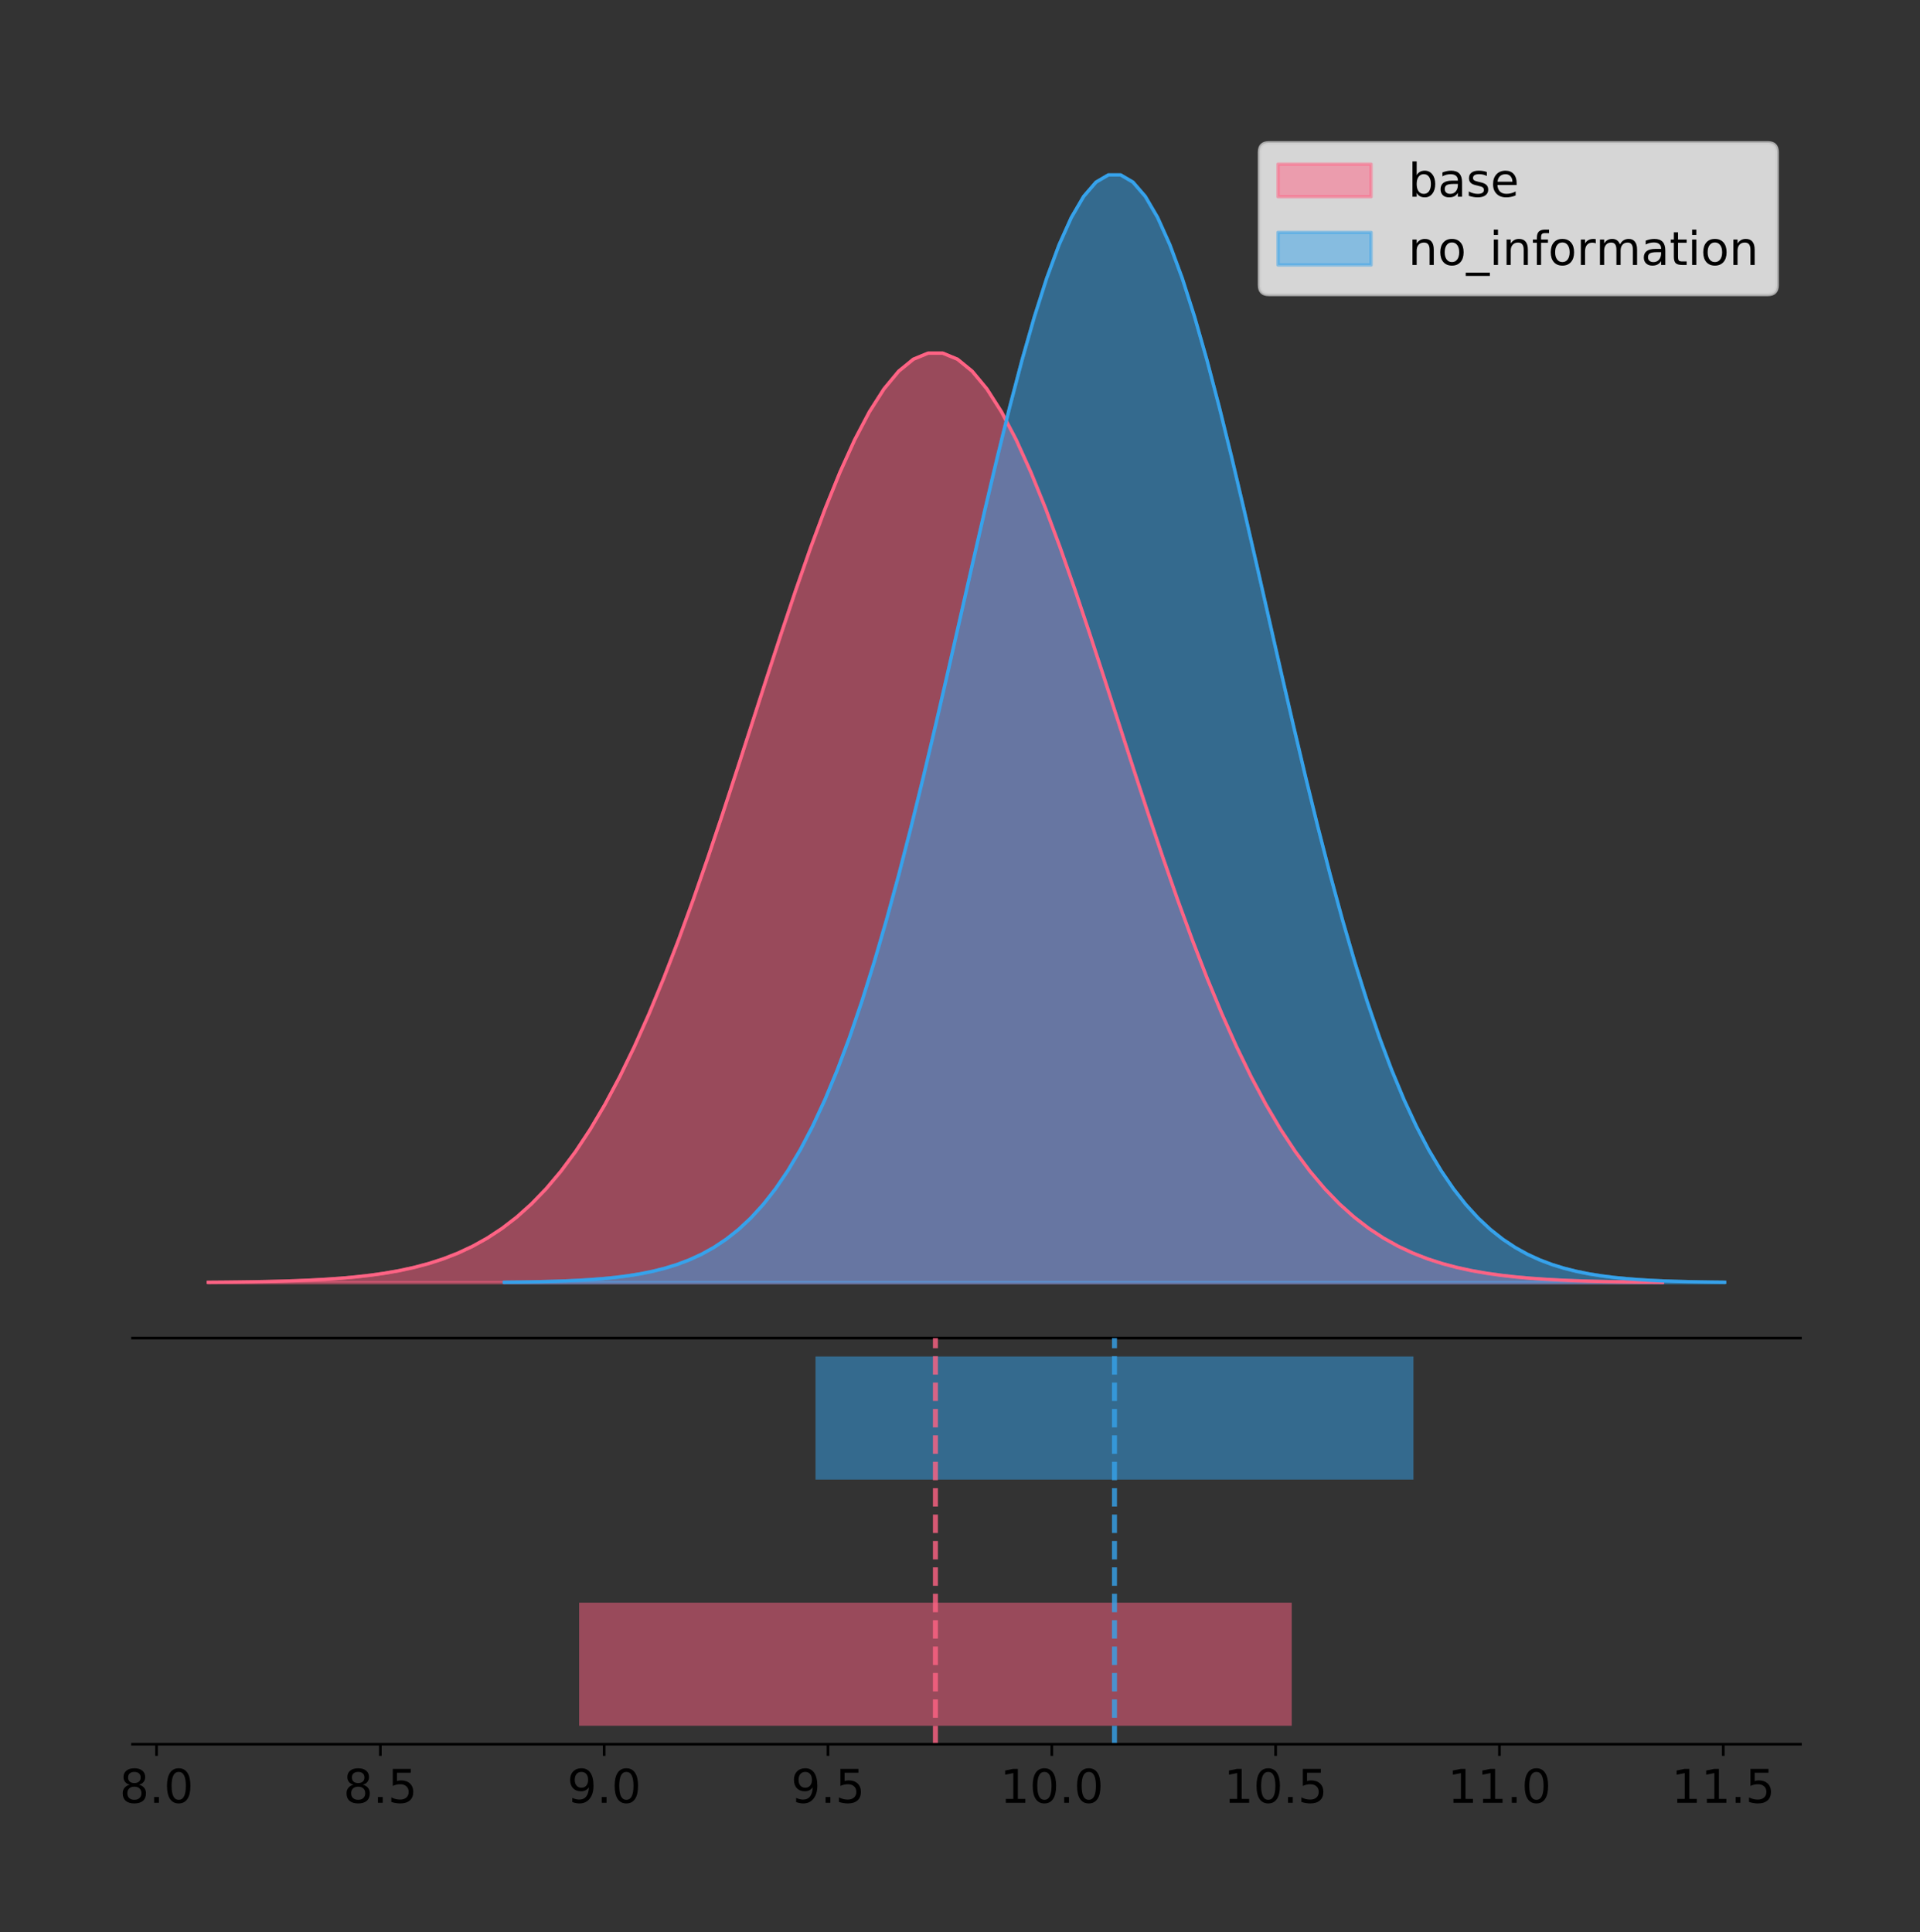 <?xml version="1.0" encoding="utf-8" standalone="no"?>
<!DOCTYPE svg PUBLIC "-//W3C//DTD SVG 1.1//EN"
  "http://www.w3.org/Graphics/SVG/1.1/DTD/svg11.dtd">
<!-- Created with matplotlib (https://matplotlib.org/) -->
<svg height="581.789pt" version="1.1" viewBox="0 0 578.091 581.789" width="578.091pt" xmlns="http://www.w3.org/2000/svg" xmlns:xlink="http://www.w3.org/1999/xlink">
 <rect x="0" y="0" width="578.091" height="581.789" fill="#333333" stroke="none"/>
 <defs>
  <style type="text/css">
*{stroke-linecap:butt;stroke-linejoin:round;}
  </style>
 </defs>
 <g id="figure_1">
  <g id="patch_1">
   <path d="M 0 581.789 
L 578.091 581.789 
L 578.091 0 
L 0 0 
z
" style="fill:none;"/>
  </g>
  <g id="axes_1">
   <g id="patch_2">
    <path d="M 39.891 402.93 
L 542.091 402.93 
L 542.091 36 
L 39.891 36 
z
" style="fill:none;"/>
   </g>
   <g id="PolyCollection_1">
    <defs>
     <path d="M 62.718 -195.538 
L 62.718 -195.632 
L 67.141 -195.667 
L 71.564 -195.715 
L 75.986 -195.779 
L 80.409 -195.863 
L 84.832 -195.974 
L 89.255 -196.119 
L 93.678 -196.307 
L 98.1 -196.55 
L 102.523 -196.861 
L 106.946 -197.256 
L 111.369 -197.754 
L 115.792 -198.378 
L 120.215 -199.154 
L 124.637 -200.113 
L 129.06 -201.288 
L 133.483 -202.717 
L 137.906 -204.443 
L 142.329 -206.513 
L 146.751 -208.975 
L 151.174 -211.883 
L 155.597 -215.291 
L 160.02 -219.253 
L 164.443 -223.826 
L 168.865 -229.06 
L 173.288 -235.005 
L 177.711 -241.701 
L 182.134 -249.182 
L 186.557 -257.469 
L 190.979 -266.572 
L 195.402 -276.482 
L 199.825 -287.174 
L 204.248 -298.603 
L 208.671 -310.704 
L 213.093 -323.387 
L 217.516 -336.544 
L 221.939 -350.042 
L 226.362 -363.731 
L 230.785 -377.44 
L 235.208 -390.987 
L 239.63 -404.175 
L 244.053 -416.804 
L 248.476 -428.67 
L 252.899 -439.574 
L 257.322 -449.325 
L 261.744 -457.748 
L 266.167 -464.687 
L 270.59 -470.012 
L 275.013 -473.62 
L 279.436 -475.442 
L 283.858 -475.442 
L 288.281 -473.62 
L 292.704 -470.012 
L 297.127 -464.687 
L 301.55 -457.748 
L 305.972 -449.325 
L 310.395 -439.574 
L 314.818 -428.67 
L 319.241 -416.804 
L 323.664 -404.175 
L 328.086 -390.987 
L 332.509 -377.44 
L 336.932 -363.731 
L 341.355 -350.042 
L 345.778 -336.544 
L 350.2 -323.387 
L 354.623 -310.704 
L 359.046 -298.603 
L 363.469 -287.174 
L 367.892 -276.482 
L 372.315 -266.572 
L 376.737 -257.469 
L 381.16 -249.182 
L 385.583 -241.701 
L 390.006 -235.005 
L 394.429 -229.06 
L 398.851 -223.826 
L 403.274 -219.253 
L 407.697 -215.291 
L 412.12 -211.883 
L 416.543 -208.975 
L 420.965 -206.513 
L 425.388 -204.443 
L 429.811 -202.717 
L 434.234 -201.288 
L 438.657 -200.113 
L 443.079 -199.154 
L 447.502 -198.378 
L 451.925 -197.754 
L 456.348 -197.256 
L 460.771 -196.861 
L 465.193 -196.55 
L 469.616 -196.307 
L 474.039 -196.119 
L 478.462 -195.974 
L 482.885 -195.863 
L 487.308 -195.779 
L 491.73 -195.715 
L 496.153 -195.667 
L 500.576 -195.632 
L 500.576 -195.538 
L 500.576 -195.538 
L 496.153 -195.538 
L 491.73 -195.538 
L 487.308 -195.538 
L 482.885 -195.538 
L 478.462 -195.538 
L 474.039 -195.538 
L 469.616 -195.538 
L 465.193 -195.538 
L 460.771 -195.538 
L 456.348 -195.538 
L 451.925 -195.538 
L 447.502 -195.538 
L 443.079 -195.538 
L 438.657 -195.538 
L 434.234 -195.538 
L 429.811 -195.538 
L 425.388 -195.538 
L 420.965 -195.538 
L 416.543 -195.538 
L 412.12 -195.538 
L 407.697 -195.538 
L 403.274 -195.538 
L 398.851 -195.538 
L 394.429 -195.538 
L 390.006 -195.538 
L 385.583 -195.538 
L 381.16 -195.538 
L 376.737 -195.538 
L 372.315 -195.538 
L 367.892 -195.538 
L 363.469 -195.538 
L 359.046 -195.538 
L 354.623 -195.538 
L 350.2 -195.538 
L 345.778 -195.538 
L 341.355 -195.538 
L 336.932 -195.538 
L 332.509 -195.538 
L 328.086 -195.538 
L 323.664 -195.538 
L 319.241 -195.538 
L 314.818 -195.538 
L 310.395 -195.538 
L 305.972 -195.538 
L 301.55 -195.538 
L 297.127 -195.538 
L 292.704 -195.538 
L 288.281 -195.538 
L 283.858 -195.538 
L 279.436 -195.538 
L 275.013 -195.538 
L 270.59 -195.538 
L 266.167 -195.538 
L 261.744 -195.538 
L 257.322 -195.538 
L 252.899 -195.538 
L 248.476 -195.538 
L 244.053 -195.538 
L 239.63 -195.538 
L 235.208 -195.538 
L 230.785 -195.538 
L 226.362 -195.538 
L 221.939 -195.538 
L 217.516 -195.538 
L 213.093 -195.538 
L 208.671 -195.538 
L 204.248 -195.538 
L 199.825 -195.538 
L 195.402 -195.538 
L 190.979 -195.538 
L 186.557 -195.538 
L 182.134 -195.538 
L 177.711 -195.538 
L 173.288 -195.538 
L 168.865 -195.538 
L 164.443 -195.538 
L 160.02 -195.538 
L 155.597 -195.538 
L 151.174 -195.538 
L 146.751 -195.538 
L 142.329 -195.538 
L 137.906 -195.538 
L 133.483 -195.538 
L 129.06 -195.538 
L 124.637 -195.538 
L 120.215 -195.538 
L 115.792 -195.538 
L 111.369 -195.538 
L 106.946 -195.538 
L 102.523 -195.538 
L 98.1 -195.538 
L 93.678 -195.538 
L 89.255 -195.538 
L 84.832 -195.538 
L 80.409 -195.538 
L 75.986 -195.538 
L 71.564 -195.538 
L 67.141 -195.538 
L 62.718 -195.538 
z
" id="m3e4a980e14" style="stroke:#ff6384;stroke-opacity:0.5;"/>
    </defs>
    <g clip-path="url(#p04e8ee87b0)">
     <use style="fill:#ff6384;fill-opacity:0.5;stroke:#ff6384;stroke-opacity:0.5;" x="0" xlink:href="#m3e4a980e14" y="581.789"/>
    </g>
   </g>
   <g id="PolyCollection_2">
    <defs>
     <path d="M 151.853 -195.538 
L 151.853 -195.65 
L 155.565 -195.692 
L 159.276 -195.749 
L 162.987 -195.825 
L 166.698 -195.925 
L 170.409 -196.058 
L 174.121 -196.23 
L 177.832 -196.455 
L 181.543 -196.744 
L 185.254 -197.115 
L 188.966 -197.585 
L 192.677 -198.179 
L 196.388 -198.923 
L 200.099 -199.848 
L 203.81 -200.99 
L 207.522 -202.39 
L 211.233 -204.093 
L 214.944 -206.151 
L 218.655 -208.617 
L 222.366 -211.552 
L 226.078 -215.017 
L 229.789 -219.078 
L 233.5 -223.801 
L 237.211 -229.25 
L 240.922 -235.488 
L 244.634 -242.572 
L 248.345 -250.552 
L 252.056 -259.468 
L 255.767 -269.344 
L 259.479 -280.192 
L 263.19 -292.002 
L 266.901 -304.744 
L 270.612 -318.365 
L 274.323 -332.786 
L 278.035 -347.901 
L 281.746 -363.58 
L 285.457 -379.667 
L 289.168 -395.98 
L 292.879 -412.318 
L 296.591 -428.462 
L 300.302 -444.18 
L 304.013 -459.23 
L 307.724 -473.372 
L 311.436 -486.366 
L 315.147 -497.987 
L 318.858 -508.025 
L 322.569 -516.294 
L 326.28 -522.64 
L 329.992 -526.94 
L 333.703 -529.111 
L 337.414 -529.111 
L 341.125 -526.94 
L 344.836 -522.64 
L 348.548 -516.294 
L 352.259 -508.025 
L 355.97 -497.987 
L 359.681 -486.366 
L 363.393 -473.372 
L 367.104 -459.23 
L 370.815 -444.18 
L 374.526 -428.462 
L 378.237 -412.318 
L 381.949 -395.98 
L 385.66 -379.667 
L 389.371 -363.58 
L 393.082 -347.901 
L 396.793 -332.786 
L 400.505 -318.365 
L 404.216 -304.744 
L 407.927 -292.002 
L 411.638 -280.192 
L 415.35 -269.344 
L 419.061 -259.468 
L 422.772 -250.552 
L 426.483 -242.572 
L 430.194 -235.488 
L 433.906 -229.25 
L 437.617 -223.801 
L 441.328 -219.078 
L 445.039 -215.017 
L 448.75 -211.552 
L 452.462 -208.617 
L 456.173 -206.151 
L 459.884 -204.093 
L 463.595 -202.39 
L 467.306 -200.99 
L 471.018 -199.848 
L 474.729 -198.923 
L 478.44 -198.179 
L 482.151 -197.585 
L 485.863 -197.115 
L 489.574 -196.744 
L 493.285 -196.455 
L 496.996 -196.23 
L 500.707 -196.058 
L 504.419 -195.925 
L 508.13 -195.825 
L 511.841 -195.749 
L 515.552 -195.692 
L 519.263 -195.65 
L 519.263 -195.538 
L 519.263 -195.538 
L 515.552 -195.538 
L 511.841 -195.538 
L 508.13 -195.538 
L 504.419 -195.538 
L 500.707 -195.538 
L 496.996 -195.538 
L 493.285 -195.538 
L 489.574 -195.538 
L 485.863 -195.538 
L 482.151 -195.538 
L 478.44 -195.538 
L 474.729 -195.538 
L 471.018 -195.538 
L 467.306 -195.538 
L 463.595 -195.538 
L 459.884 -195.538 
L 456.173 -195.538 
L 452.462 -195.538 
L 448.75 -195.538 
L 445.039 -195.538 
L 441.328 -195.538 
L 437.617 -195.538 
L 433.906 -195.538 
L 430.194 -195.538 
L 426.483 -195.538 
L 422.772 -195.538 
L 419.061 -195.538 
L 415.35 -195.538 
L 411.638 -195.538 
L 407.927 -195.538 
L 404.216 -195.538 
L 400.505 -195.538 
L 396.793 -195.538 
L 393.082 -195.538 
L 389.371 -195.538 
L 385.66 -195.538 
L 381.949 -195.538 
L 378.237 -195.538 
L 374.526 -195.538 
L 370.815 -195.538 
L 367.104 -195.538 
L 363.393 -195.538 
L 359.681 -195.538 
L 355.97 -195.538 
L 352.259 -195.538 
L 348.548 -195.538 
L 344.836 -195.538 
L 341.125 -195.538 
L 337.414 -195.538 
L 333.703 -195.538 
L 329.992 -195.538 
L 326.28 -195.538 
L 322.569 -195.538 
L 318.858 -195.538 
L 315.147 -195.538 
L 311.436 -195.538 
L 307.724 -195.538 
L 304.013 -195.538 
L 300.302 -195.538 
L 296.591 -195.538 
L 292.879 -195.538 
L 289.168 -195.538 
L 285.457 -195.538 
L 281.746 -195.538 
L 278.035 -195.538 
L 274.323 -195.538 
L 270.612 -195.538 
L 266.901 -195.538 
L 263.19 -195.538 
L 259.479 -195.538 
L 255.767 -195.538 
L 252.056 -195.538 
L 248.345 -195.538 
L 244.634 -195.538 
L 240.922 -195.538 
L 237.211 -195.538 
L 233.5 -195.538 
L 229.789 -195.538 
L 226.078 -195.538 
L 222.366 -195.538 
L 218.655 -195.538 
L 214.944 -195.538 
L 211.233 -195.538 
L 207.522 -195.538 
L 203.81 -195.538 
L 200.099 -195.538 
L 196.388 -195.538 
L 192.677 -195.538 
L 188.966 -195.538 
L 185.254 -195.538 
L 181.543 -195.538 
L 177.832 -195.538 
L 174.121 -195.538 
L 170.409 -195.538 
L 166.698 -195.538 
L 162.987 -195.538 
L 159.276 -195.538 
L 155.565 -195.538 
L 151.853 -195.538 
z
" id="mff9eab54eb" style="stroke:#36a2eb;stroke-opacity:0.5;"/>
    </defs>
    <g clip-path="url(#p04e8ee87b0)">
     <use style="fill:#36a2eb;fill-opacity:0.5;stroke:#36a2eb;stroke-opacity:0.5;" x="0" xlink:href="#mff9eab54eb" y="581.789"/>
    </g>
   </g>
   <g id="line2d_1">
    <path clip-path="url(#p04e8ee87b0)" d="M 62.718 386.157 
L 67.141 386.122 
L 71.564 386.074 
L 75.986 386.011 
L 80.409 385.926 
L 84.832 385.815 
L 89.255 385.67 
L 93.678 385.482 
L 98.1 385.239 
L 102.523 384.928 
L 106.946 384.533 
L 111.369 384.035 
L 115.792 383.411 
L 120.215 382.635 
L 124.637 381.676 
L 129.06 380.502 
L 133.483 379.072 
L 137.906 377.346 
L 142.329 375.277 
L 146.751 372.814 
L 151.174 369.906 
L 155.597 366.499 
L 160.02 362.536 
L 164.443 357.963 
L 168.865 352.729 
L 173.288 346.785 
L 177.711 340.088 
L 182.134 332.607 
L 186.557 324.32 
L 190.979 315.218 
L 195.402 305.308 
L 199.825 294.615 
L 204.248 283.186 
L 208.671 271.086 
L 213.093 258.402 
L 217.516 245.246 
L 221.939 231.747 
L 226.362 218.059 
L 230.785 204.349 
L 235.208 190.803 
L 239.63 177.614 
L 244.053 164.985 
L 248.476 153.119 
L 252.899 142.215 
L 257.322 132.464 
L 261.744 124.041 
L 266.167 117.102 
L 270.59 111.778 
L 275.013 108.17 
L 279.436 106.348 
L 283.858 106.348 
L 288.281 108.17 
L 292.704 111.778 
L 297.127 117.102 
L 301.55 124.041 
L 305.972 132.464 
L 310.395 142.215 
L 314.818 153.119 
L 319.241 164.985 
L 323.664 177.614 
L 328.086 190.803 
L 332.509 204.349 
L 336.932 218.059 
L 341.355 231.747 
L 345.778 245.246 
L 350.2 258.402 
L 354.623 271.086 
L 359.046 283.186 
L 363.469 294.615 
L 367.892 305.308 
L 372.315 315.218 
L 376.737 324.32 
L 381.16 332.607 
L 385.583 340.088 
L 390.006 346.785 
L 394.429 352.729 
L 398.851 357.963 
L 403.274 362.536 
L 407.697 366.499 
L 412.12 369.906 
L 416.543 372.814 
L 420.965 375.277 
L 425.388 377.346 
L 429.811 379.072 
L 434.234 380.502 
L 438.657 381.676 
L 443.079 382.635 
L 447.502 383.411 
L 451.925 384.035 
L 456.348 384.533 
L 460.771 384.928 
L 465.193 385.239 
L 469.616 385.482 
L 474.039 385.67 
L 478.462 385.815 
L 482.885 385.926 
L 487.308 386.011 
L 491.73 386.074 
L 496.153 386.122 
L 500.576 386.157 
" style="fill:none;stroke:#ff6384;stroke-linecap:square;"/>
   </g>
   <g id="line2d_2">
    <path clip-path="url(#p04e8ee87b0)" d="M 151.853 386.139 
L 155.565 386.097 
L 159.276 386.04 
L 162.987 385.965 
L 166.698 385.864 
L 170.409 385.732 
L 174.121 385.559 
L 177.832 385.334 
L 181.543 385.045 
L 185.254 384.675 
L 188.966 384.204 
L 192.677 383.61 
L 196.388 382.867 
L 200.099 381.941 
L 203.81 380.799 
L 207.522 379.399 
L 211.233 377.696 
L 214.944 375.639 
L 218.655 373.172 
L 222.366 370.238 
L 226.078 366.772 
L 229.789 362.711 
L 233.5 357.989 
L 237.211 352.539 
L 240.922 346.301 
L 244.634 339.217 
L 248.345 331.237 
L 252.056 322.322 
L 255.767 312.445 
L 259.479 301.597 
L 263.19 289.787 
L 266.901 277.045 
L 270.612 263.424 
L 274.323 249.004 
L 278.035 233.888 
L 281.746 218.209 
L 285.457 202.123 
L 289.168 185.809 
L 292.879 169.471 
L 296.591 153.327 
L 300.302 137.61 
L 304.013 122.559 
L 307.724 108.418 
L 311.436 95.423 
L 315.147 83.803 
L 318.858 73.765 
L 322.569 65.495 
L 326.28 59.15 
L 329.992 54.85 
L 333.703 52.679 
L 337.414 52.679 
L 341.125 54.85 
L 344.836 59.15 
L 348.548 65.495 
L 352.259 73.765 
L 355.97 83.803 
L 359.681 95.423 
L 363.393 108.418 
L 367.104 122.559 
L 370.815 137.61 
L 374.526 153.327 
L 378.237 169.471 
L 381.949 185.809 
L 385.66 202.123 
L 389.371 218.209 
L 393.082 233.888 
L 396.793 249.004 
L 400.505 263.424 
L 404.216 277.045 
L 407.927 289.787 
L 411.638 301.597 
L 415.35 312.445 
L 419.061 322.322 
L 422.772 331.237 
L 426.483 339.217 
L 430.194 346.301 
L 433.906 352.539 
L 437.617 357.989 
L 441.328 362.711 
L 445.039 366.772 
L 448.75 370.238 
L 452.462 373.172 
L 456.173 375.639 
L 459.884 377.696 
L 463.595 379.399 
L 467.306 380.799 
L 471.018 381.941 
L 474.729 382.867 
L 478.44 383.61 
L 482.151 384.204 
L 485.863 384.675 
L 489.574 385.045 
L 493.285 385.334 
L 496.996 385.559 
L 500.707 385.732 
L 504.419 385.864 
L 508.13 385.965 
L 511.841 386.04 
L 515.552 386.097 
L 519.263 386.139 
" style="fill:none;stroke:#36a2eb;stroke-linecap:square;"/>
   </g>
   <g id="patch_3">
    <path d="M 39.891 402.93 
L 542.091 402.93 
" style="fill:none;stroke:#000000;stroke-linecap:square;stroke-linejoin:miter;stroke-width:0.8;"/>
   </g>
   <g id="legend_1">
    <g id="patch_4">
     <path d="M 382.01 88.688 
L 532.291 88.688 
Q 535.091 88.688 535.091 85.888 
L 535.091 45.8 
Q 535.091 43 532.291 43 
L 382.01 43 
Q 379.21 43 379.21 45.8 
L 379.21 85.888 
Q 379.21 88.688 382.01 88.688 
z
" style="fill:#ffffff;opacity:0.8;stroke:#cccccc;stroke-linejoin:miter;"/>
    </g>
    <g id="patch_5">
     <path d="M 384.81 59.238 
L 412.81 59.238 
L 412.81 49.438 
L 384.81 49.438 
z
" style="fill:#ff6384;opacity:0.5;stroke:#ff6384;stroke-linejoin:miter;"/>
    </g>
    <g id="text_1">
     <!-- base -->
     <defs>
      <path d="M 48.688 27.297 
Q 48.688 37.203 44.609 42.844 
Q 40.531 48.484 33.406 48.484 
Q 26.266 48.484 22.188 42.844 
Q 18.109 37.203 18.109 27.297 
Q 18.109 17.391 22.188 11.75 
Q 26.266 6.109 33.406 6.109 
Q 40.531 6.109 44.609 11.75 
Q 48.688 17.391 48.688 27.297 
z
M 18.109 46.391 
Q 20.953 51.266 25.266 53.625 
Q 29.594 56 35.594 56 
Q 45.562 56 51.781 48.094 
Q 58.016 40.188 58.016 27.297 
Q 58.016 14.406 51.781 6.484 
Q 45.562 -1.422 35.594 -1.422 
Q 29.594 -1.422 25.266 0.953 
Q 20.953 3.328 18.109 8.203 
L 18.109 0 
L 9.078 0 
L 9.078 75.984 
L 18.109 75.984 
z
" id="DejaVuSans-98"/>
      <path d="M 34.281 27.484 
Q 23.391 27.484 19.188 25 
Q 14.984 22.516 14.984 16.5 
Q 14.984 11.719 18.141 8.906 
Q 21.297 6.109 26.703 6.109 
Q 34.188 6.109 38.703 11.406 
Q 43.219 16.703 43.219 25.484 
L 43.219 27.484 
z
M 52.203 31.203 
L 52.203 0 
L 43.219 0 
L 43.219 8.297 
Q 40.141 3.328 35.547 0.953 
Q 30.953 -1.422 24.312 -1.422 
Q 15.922 -1.422 10.953 3.297 
Q 6 8.016 6 15.922 
Q 6 25.141 12.172 29.828 
Q 18.359 34.516 30.609 34.516 
L 43.219 34.516 
L 43.219 35.406 
Q 43.219 41.609 39.141 45 
Q 35.062 48.391 27.688 48.391 
Q 23 48.391 18.547 47.266 
Q 14.109 46.141 10.016 43.891 
L 10.016 52.203 
Q 14.938 54.109 19.578 55.047 
Q 24.219 56 28.609 56 
Q 40.484 56 46.344 49.844 
Q 52.203 43.703 52.203 31.203 
z
" id="DejaVuSans-97"/>
      <path d="M 44.281 53.078 
L 44.281 44.578 
Q 40.484 46.531 36.375 47.5 
Q 32.281 48.484 27.875 48.484 
Q 21.188 48.484 17.844 46.438 
Q 14.5 44.391 14.5 40.281 
Q 14.5 37.156 16.891 35.375 
Q 19.281 33.594 26.516 31.984 
L 29.594 31.297 
Q 39.156 29.25 43.188 25.516 
Q 47.219 21.781 47.219 15.094 
Q 47.219 7.469 41.188 3.016 
Q 35.156 -1.422 24.609 -1.422 
Q 20.219 -1.422 15.453 -0.562 
Q 10.688 0.297 5.422 2 
L 5.422 11.281 
Q 10.406 8.688 15.234 7.391 
Q 20.062 6.109 24.812 6.109 
Q 31.156 6.109 34.562 8.281 
Q 37.984 10.453 37.984 14.406 
Q 37.984 18.062 35.516 20.016 
Q 33.062 21.969 24.703 23.781 
L 21.578 24.516 
Q 13.234 26.266 9.516 29.906 
Q 5.812 33.547 5.812 39.891 
Q 5.812 47.609 11.281 51.797 
Q 16.75 56 26.812 56 
Q 31.781 56 36.172 55.266 
Q 40.578 54.547 44.281 53.078 
z
" id="DejaVuSans-115"/>
      <path d="M 56.203 29.594 
L 56.203 25.203 
L 14.891 25.203 
Q 15.484 15.922 20.484 11.062 
Q 25.484 6.203 34.422 6.203 
Q 39.594 6.203 44.453 7.469 
Q 49.312 8.734 54.109 11.281 
L 54.109 2.781 
Q 49.266 0.734 44.188 -0.344 
Q 39.109 -1.422 33.891 -1.422 
Q 20.797 -1.422 13.156 6.188 
Q 5.516 13.812 5.516 26.812 
Q 5.516 40.234 12.766 48.109 
Q 20.016 56 32.328 56 
Q 43.359 56 49.781 48.891 
Q 56.203 41.797 56.203 29.594 
z
M 47.219 32.234 
Q 47.125 39.594 43.094 43.984 
Q 39.062 48.391 32.422 48.391 
Q 24.906 48.391 20.391 44.141 
Q 15.875 39.891 15.188 32.172 
z
" id="DejaVuSans-101"/>
     </defs>
     <g transform="translate(424.01 59.238)scale(0.14 -0.14)">
      <use xlink:href="#DejaVuSans-98"/>
      <use x="63.477" xlink:href="#DejaVuSans-97"/>
      <use x="124.756" xlink:href="#DejaVuSans-115"/>
      <use x="176.855" xlink:href="#DejaVuSans-101"/>
     </g>
    </g>
    <g id="patch_6">
     <path d="M 384.81 79.787 
L 412.81 79.787 
L 412.81 69.987 
L 384.81 69.987 
z
" style="fill:#36a2eb;opacity:0.5;stroke:#36a2eb;stroke-linejoin:miter;"/>
    </g>
    <g id="text_2">
     <!-- no_information -->
     <defs>
      <path d="M 54.891 33.016 
L 54.891 0 
L 45.906 0 
L 45.906 32.719 
Q 45.906 40.484 42.875 44.328 
Q 39.844 48.188 33.797 48.188 
Q 26.516 48.188 22.312 43.547 
Q 18.109 38.922 18.109 30.906 
L 18.109 0 
L 9.078 0 
L 9.078 54.688 
L 18.109 54.688 
L 18.109 46.188 
Q 21.344 51.125 25.703 53.562 
Q 30.078 56 35.797 56 
Q 45.219 56 50.047 50.172 
Q 54.891 44.344 54.891 33.016 
z
" id="DejaVuSans-110"/>
      <path d="M 30.609 48.391 
Q 23.391 48.391 19.188 42.75 
Q 14.984 37.109 14.984 27.297 
Q 14.984 17.484 19.156 11.844 
Q 23.344 6.203 30.609 6.203 
Q 37.797 6.203 41.984 11.859 
Q 46.188 17.531 46.188 27.297 
Q 46.188 37.016 41.984 42.703 
Q 37.797 48.391 30.609 48.391 
z
M 30.609 56 
Q 42.328 56 49.016 48.375 
Q 55.719 40.766 55.719 27.297 
Q 55.719 13.875 49.016 6.219 
Q 42.328 -1.422 30.609 -1.422 
Q 18.844 -1.422 12.172 6.219 
Q 5.516 13.875 5.516 27.297 
Q 5.516 40.766 12.172 48.375 
Q 18.844 56 30.609 56 
z
" id="DejaVuSans-111"/>
      <path d="M 50.984 -16.609 
L 50.984 -23.578 
L -0.984 -23.578 
L -0.984 -16.609 
z
" id="DejaVuSans-95"/>
      <path d="M 9.422 54.688 
L 18.406 54.688 
L 18.406 0 
L 9.422 0 
z
M 9.422 75.984 
L 18.406 75.984 
L 18.406 64.594 
L 9.422 64.594 
z
" id="DejaVuSans-105"/>
      <path d="M 37.109 75.984 
L 37.109 68.5 
L 28.516 68.5 
Q 23.688 68.5 21.797 66.547 
Q 19.922 64.594 19.922 59.516 
L 19.922 54.688 
L 34.719 54.688 
L 34.719 47.703 
L 19.922 47.703 
L 19.922 0 
L 10.891 0 
L 10.891 47.703 
L 2.297 47.703 
L 2.297 54.688 
L 10.891 54.688 
L 10.891 58.5 
Q 10.891 67.625 15.141 71.797 
Q 19.391 75.984 28.609 75.984 
z
" id="DejaVuSans-102"/>
      <path d="M 41.109 46.297 
Q 39.594 47.172 37.812 47.578 
Q 36.031 48 33.891 48 
Q 26.266 48 22.188 43.047 
Q 18.109 38.094 18.109 28.812 
L 18.109 0 
L 9.078 0 
L 9.078 54.688 
L 18.109 54.688 
L 18.109 46.188 
Q 20.953 51.172 25.484 53.578 
Q 30.031 56 36.531 56 
Q 37.453 56 38.578 55.875 
Q 39.703 55.766 41.062 55.516 
z
" id="DejaVuSans-114"/>
      <path d="M 52 44.188 
Q 55.375 50.25 60.062 53.125 
Q 64.75 56 71.094 56 
Q 79.641 56 84.281 50.016 
Q 88.922 44.047 88.922 33.016 
L 88.922 0 
L 79.891 0 
L 79.891 32.719 
Q 79.891 40.578 77.094 44.375 
Q 74.312 48.188 68.609 48.188 
Q 61.625 48.188 57.562 43.547 
Q 53.516 38.922 53.516 30.906 
L 53.516 0 
L 44.484 0 
L 44.484 32.719 
Q 44.484 40.625 41.703 44.406 
Q 38.922 48.188 33.109 48.188 
Q 26.219 48.188 22.156 43.531 
Q 18.109 38.875 18.109 30.906 
L 18.109 0 
L 9.078 0 
L 9.078 54.688 
L 18.109 54.688 
L 18.109 46.188 
Q 21.188 51.219 25.484 53.609 
Q 29.781 56 35.688 56 
Q 41.656 56 45.828 52.969 
Q 50 49.953 52 44.188 
z
" id="DejaVuSans-109"/>
      <path d="M 18.312 70.219 
L 18.312 54.688 
L 36.812 54.688 
L 36.812 47.703 
L 18.312 47.703 
L 18.312 18.016 
Q 18.312 11.328 20.141 9.422 
Q 21.969 7.516 27.594 7.516 
L 36.812 7.516 
L 36.812 0 
L 27.594 0 
Q 17.188 0 13.234 3.875 
Q 9.281 7.766 9.281 18.016 
L 9.281 47.703 
L 2.688 47.703 
L 2.688 54.688 
L 9.281 54.688 
L 9.281 70.219 
z
" id="DejaVuSans-116"/>
     </defs>
     <g transform="translate(424.01 79.787)scale(0.14 -0.14)">
      <use xlink:href="#DejaVuSans-110"/>
      <use x="63.379" xlink:href="#DejaVuSans-111"/>
      <use x="124.561" xlink:href="#DejaVuSans-95"/>
      <use x="174.561" xlink:href="#DejaVuSans-105"/>
      <use x="202.344" xlink:href="#DejaVuSans-110"/>
      <use x="265.723" xlink:href="#DejaVuSans-102"/>
      <use x="300.928" xlink:href="#DejaVuSans-111"/>
      <use x="362.109" xlink:href="#DejaVuSans-114"/>
      <use x="403.207" xlink:href="#DejaVuSans-109"/>
      <use x="500.619" xlink:href="#DejaVuSans-97"/>
      <use x="561.898" xlink:href="#DejaVuSans-116"/>
      <use x="601.107" xlink:href="#DejaVuSans-105"/>
      <use x="628.891" xlink:href="#DejaVuSans-111"/>
      <use x="690.072" xlink:href="#DejaVuSans-110"/>
     </g>
    </g>
   </g>
  </g>
  <g id="axes_2">
   <g id="patch_7">
    <path d="M 39.891 525.24 
L 542.091 525.24 
L 542.091 402.93 
L 39.891 402.93 
z
" style="fill:none;"/>
   </g>
   <g id="patch_8">
    <path clip-path="url(#pa6f04277c8)" d="M 174.372 519.68 
L 388.922 519.68 
L 388.922 482.617 
L 174.372 482.617 
z
" style="fill:#ff6384;opacity:0.5;"/>
   </g>
   <g id="patch_9">
    <path clip-path="url(#pa6f04277c8)" d="M 245.543 445.553 
L 425.574 445.553 
L 425.574 408.49 
L 245.543 408.49 
z
" style="fill:#36a2eb;opacity:0.5;"/>
   </g>
   <g id="matplotlib.axis_1">
    <g id="xtick_1">
     <g id="line2d_3">
      <defs>
       <path d="M 0 0 
L 0 3.5 
" id="m075a4968bc" style="stroke:#000000;stroke-width:0.8;"/>
      </defs>
      <g>
       <use style="stroke:#000000;stroke-width:0.8;" x="47.132" xlink:href="#m075a4968bc" y="525.24"/>
      </g>
     </g>
     <g id="text_3">
      <!-- 8.0 -->
      <defs>
       <path d="M 31.781 34.625 
Q 24.75 34.625 20.719 30.859 
Q 16.703 27.094 16.703 20.516 
Q 16.703 13.922 20.719 10.156 
Q 24.75 6.391 31.781 6.391 
Q 38.812 6.391 42.859 10.172 
Q 46.922 13.969 46.922 20.516 
Q 46.922 27.094 42.891 30.859 
Q 38.875 34.625 31.781 34.625 
z
M 21.922 38.812 
Q 15.578 40.375 12.031 44.719 
Q 8.5 49.078 8.5 55.328 
Q 8.5 64.062 14.719 69.141 
Q 20.953 74.219 31.781 74.219 
Q 42.672 74.219 48.875 69.141 
Q 55.078 64.062 55.078 55.328 
Q 55.078 49.078 51.531 44.719 
Q 48 40.375 41.703 38.812 
Q 48.828 37.156 52.797 32.312 
Q 56.781 27.484 56.781 20.516 
Q 56.781 9.906 50.312 4.234 
Q 43.844 -1.422 31.781 -1.422 
Q 19.734 -1.422 13.25 4.234 
Q 6.781 9.906 6.781 20.516 
Q 6.781 27.484 10.781 32.312 
Q 14.797 37.156 21.922 38.812 
z
M 18.312 54.391 
Q 18.312 48.734 21.844 45.562 
Q 25.391 42.391 31.781 42.391 
Q 38.141 42.391 41.719 45.562 
Q 45.312 48.734 45.312 54.391 
Q 45.312 60.062 41.719 63.234 
Q 38.141 66.406 31.781 66.406 
Q 25.391 66.406 21.844 63.234 
Q 18.312 60.062 18.312 54.391 
z
" id="DejaVuSans-56"/>
       <path d="M 10.688 12.406 
L 21 12.406 
L 21 0 
L 10.688 0 
z
" id="DejaVuSans-46"/>
       <path d="M 31.781 66.406 
Q 24.172 66.406 20.328 58.906 
Q 16.5 51.422 16.5 36.375 
Q 16.5 21.391 20.328 13.891 
Q 24.172 6.391 31.781 6.391 
Q 39.453 6.391 43.281 13.891 
Q 47.125 21.391 47.125 36.375 
Q 47.125 51.422 43.281 58.906 
Q 39.453 66.406 31.781 66.406 
z
M 31.781 74.219 
Q 44.047 74.219 50.516 64.516 
Q 56.984 54.828 56.984 36.375 
Q 56.984 17.969 50.516 8.266 
Q 44.047 -1.422 31.781 -1.422 
Q 19.531 -1.422 13.062 8.266 
Q 6.594 17.969 6.594 36.375 
Q 6.594 54.828 13.062 64.516 
Q 19.531 74.219 31.781 74.219 
z
" id="DejaVuSans-48"/>
      </defs>
      <g transform="translate(36 542.878)scale(0.14 -0.14)">
       <use xlink:href="#DejaVuSans-56"/>
       <use x="63.623" xlink:href="#DejaVuSans-46"/>
       <use x="95.41" xlink:href="#DejaVuSans-48"/>
      </g>
     </g>
    </g>
    <g id="xtick_2">
     <g id="line2d_4">
      <g>
       <use style="stroke:#000000;stroke-width:0.8;" x="114.521" xlink:href="#m075a4968bc" y="525.24"/>
      </g>
     </g>
     <g id="text_4">
      <!-- 8.5 -->
      <defs>
       <path d="M 10.797 72.906 
L 49.516 72.906 
L 49.516 64.594 
L 19.828 64.594 
L 19.828 46.734 
Q 21.969 47.469 24.109 47.828 
Q 26.266 48.188 28.422 48.188 
Q 40.625 48.188 47.75 41.5 
Q 54.891 34.812 54.891 23.391 
Q 54.891 11.625 47.562 5.094 
Q 40.234 -1.422 26.906 -1.422 
Q 22.312 -1.422 17.547 -0.641 
Q 12.797 0.141 7.719 1.703 
L 7.719 11.625 
Q 12.109 9.234 16.797 8.062 
Q 21.484 6.891 26.703 6.891 
Q 35.156 6.891 40.078 11.328 
Q 45.016 15.766 45.016 23.391 
Q 45.016 31 40.078 35.438 
Q 35.156 39.891 26.703 39.891 
Q 22.75 39.891 18.812 39.016 
Q 14.891 38.141 10.797 36.281 
z
" id="DejaVuSans-53"/>
      </defs>
      <g transform="translate(103.389 542.878)scale(0.14 -0.14)">
       <use xlink:href="#DejaVuSans-56"/>
       <use x="63.623" xlink:href="#DejaVuSans-46"/>
       <use x="95.41" xlink:href="#DejaVuSans-53"/>
      </g>
     </g>
    </g>
    <g id="xtick_3">
     <g id="line2d_5">
      <g>
       <use style="stroke:#000000;stroke-width:0.8;" x="181.911" xlink:href="#m075a4968bc" y="525.24"/>
      </g>
     </g>
     <g id="text_5">
      <!-- 9.0 -->
      <defs>
       <path d="M 10.984 1.516 
L 10.984 10.5 
Q 14.703 8.734 18.5 7.812 
Q 22.312 6.891 25.984 6.891 
Q 35.75 6.891 40.891 13.453 
Q 46.047 20.016 46.781 33.406 
Q 43.953 29.203 39.594 26.953 
Q 35.25 24.703 29.984 24.703 
Q 19.047 24.703 12.672 31.312 
Q 6.297 37.938 6.297 49.422 
Q 6.297 60.641 12.938 67.422 
Q 19.578 74.219 30.609 74.219 
Q 43.266 74.219 49.922 64.516 
Q 56.594 54.828 56.594 36.375 
Q 56.594 19.141 48.406 8.859 
Q 40.234 -1.422 26.422 -1.422 
Q 22.703 -1.422 18.891 -0.688 
Q 15.094 0.047 10.984 1.516 
z
M 30.609 32.422 
Q 37.25 32.422 41.125 36.953 
Q 45.016 41.5 45.016 49.422 
Q 45.016 57.281 41.125 61.844 
Q 37.25 66.406 30.609 66.406 
Q 23.969 66.406 20.094 61.844 
Q 16.219 57.281 16.219 49.422 
Q 16.219 41.5 20.094 36.953 
Q 23.969 32.422 30.609 32.422 
z
" id="DejaVuSans-57"/>
      </defs>
      <g transform="translate(170.779 542.878)scale(0.14 -0.14)">
       <use xlink:href="#DejaVuSans-57"/>
       <use x="63.623" xlink:href="#DejaVuSans-46"/>
       <use x="95.41" xlink:href="#DejaVuSans-48"/>
      </g>
     </g>
    </g>
    <g id="xtick_4">
     <g id="line2d_6">
      <g>
       <use style="stroke:#000000;stroke-width:0.8;" x="249.3" xlink:href="#m075a4968bc" y="525.24"/>
      </g>
     </g>
     <g id="text_6">
      <!-- 9.5 -->
      <g transform="translate(238.168 542.878)scale(0.14 -0.14)">
       <use xlink:href="#DejaVuSans-57"/>
       <use x="63.623" xlink:href="#DejaVuSans-46"/>
       <use x="95.41" xlink:href="#DejaVuSans-53"/>
      </g>
     </g>
    </g>
    <g id="xtick_5">
     <g id="line2d_7">
      <g>
       <use style="stroke:#000000;stroke-width:0.8;" x="316.689" xlink:href="#m075a4968bc" y="525.24"/>
      </g>
     </g>
     <g id="text_7">
      <!-- 10.0 -->
      <defs>
       <path d="M 12.406 8.297 
L 28.516 8.297 
L 28.516 63.922 
L 10.984 60.406 
L 10.984 69.391 
L 28.422 72.906 
L 38.281 72.906 
L 38.281 8.297 
L 54.391 8.297 
L 54.391 0 
L 12.406 0 
z
" id="DejaVuSans-49"/>
      </defs>
      <g transform="translate(301.103 542.878)scale(0.14 -0.14)">
       <use xlink:href="#DejaVuSans-49"/>
       <use x="63.623" xlink:href="#DejaVuSans-48"/>
       <use x="127.246" xlink:href="#DejaVuSans-46"/>
       <use x="159.033" xlink:href="#DejaVuSans-48"/>
      </g>
     </g>
    </g>
    <g id="xtick_6">
     <g id="line2d_8">
      <g>
       <use style="stroke:#000000;stroke-width:0.8;" x="384.079" xlink:href="#m075a4968bc" y="525.24"/>
      </g>
     </g>
     <g id="text_8">
      <!-- 10.5 -->
      <g transform="translate(368.493 542.878)scale(0.14 -0.14)">
       <use xlink:href="#DejaVuSans-49"/>
       <use x="63.623" xlink:href="#DejaVuSans-48"/>
       <use x="127.246" xlink:href="#DejaVuSans-46"/>
       <use x="159.033" xlink:href="#DejaVuSans-53"/>
      </g>
     </g>
    </g>
    <g id="xtick_7">
     <g id="line2d_9">
      <g>
       <use style="stroke:#000000;stroke-width:0.8;" x="451.468" xlink:href="#m075a4968bc" y="525.24"/>
      </g>
     </g>
     <g id="text_9">
      <!-- 11.0 -->
      <g transform="translate(435.882 542.878)scale(0.14 -0.14)">
       <use xlink:href="#DejaVuSans-49"/>
       <use x="63.623" xlink:href="#DejaVuSans-49"/>
       <use x="127.246" xlink:href="#DejaVuSans-46"/>
       <use x="159.033" xlink:href="#DejaVuSans-48"/>
      </g>
     </g>
    </g>
    <g id="xtick_8">
     <g id="line2d_10">
      <g>
       <use style="stroke:#000000;stroke-width:0.8;" x="518.857" xlink:href="#m075a4968bc" y="525.24"/>
      </g>
     </g>
     <g id="text_10">
      <!-- 11.5 -->
      <g transform="translate(503.271 542.878)scale(0.14 -0.14)">
       <use xlink:href="#DejaVuSans-49"/>
       <use x="63.623" xlink:href="#DejaVuSans-49"/>
       <use x="127.246" xlink:href="#DejaVuSans-46"/>
       <use x="159.033" xlink:href="#DejaVuSans-53"/>
      </g>
     </g>
    </g>
   </g>
   <g id="line2d_11">
    <path clip-path="url(#pa6f04277c8)" d="M 281.647 525.24 
L 281.647 402.93 
" style="fill:none;stroke:#ff6384;stroke-dasharray:5.55,2.4;stroke-dashoffset:0;stroke-opacity:0.8;stroke-width:1.5;"/>
   </g>
   <g id="line2d_12">
    <path clip-path="url(#pa6f04277c8)" d="M 335.558 525.24 
L 335.558 402.93 
" style="fill:none;stroke:#36a2eb;stroke-dasharray:5.55,2.4;stroke-dashoffset:0;stroke-opacity:0.8;stroke-width:1.5;"/>
   </g>
   <g id="patch_10">
    <path d="M 39.891 525.24 
L 542.091 525.24 
" style="fill:none;stroke:#000000;stroke-linecap:square;stroke-linejoin:miter;stroke-width:0.8;"/>
   </g>
  </g>
 </g>
 <defs>
  <clipPath id="p04e8ee87b0">
   <rect height="366.93" width="502.2" x="39.891" y="36"/>
  </clipPath>
  <clipPath id="pa6f04277c8">
   <rect height="122.31" width="502.2" x="39.891" y="402.93"/>
  </clipPath>
 </defs>
</svg>
